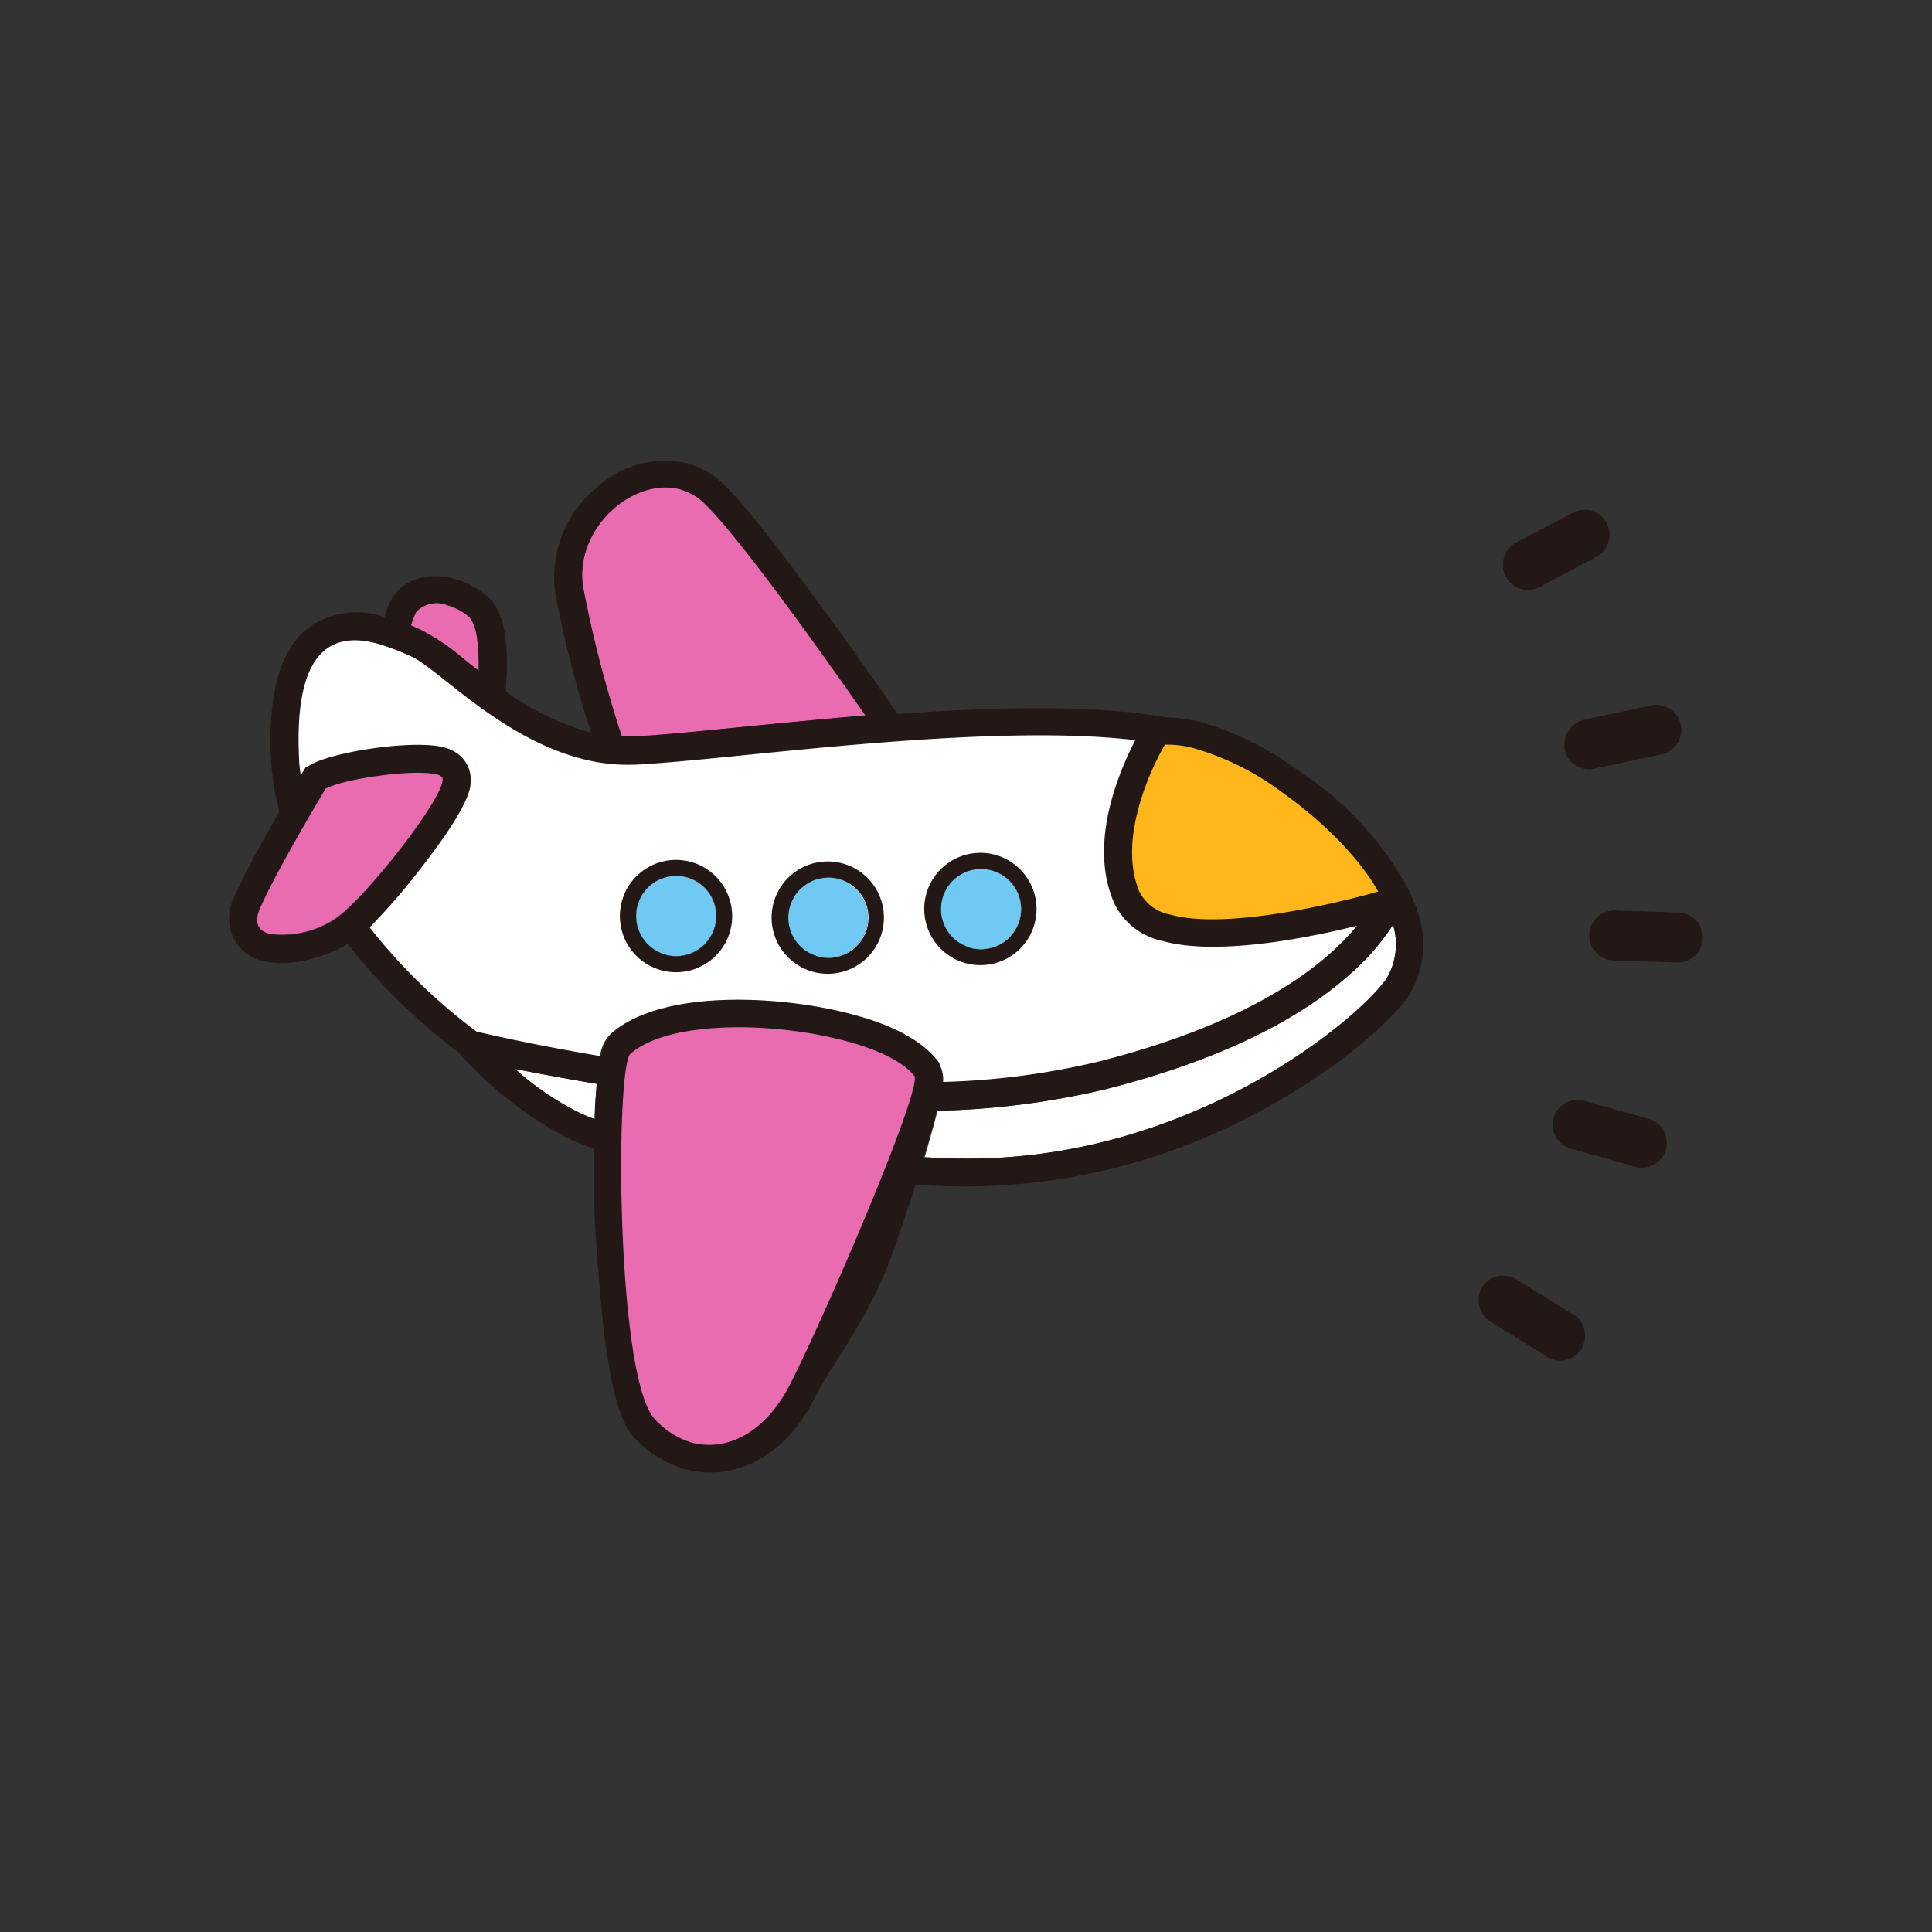 <svg id="圖層_1" data-name="圖層 1" xmlns="http://www.w3.org/2000/svg" viewBox="0 0 150 150"><rect x="0" y="0" width="150" height="150" fill="#333333" stroke="none"/><title>ms-17</title><path d="M123.39,72.57a1.93,1.93,0,0,0,1.87,2l4.94.16a1.94,1.94,0,1,0,.13-3.88l-4.94-.16A1.94,1.94,0,0,0,123.39,72.57Z" style="fill:#231815"/><path d="M115.1,99.9a1.89,1.89,0,0,0-.29,1,1.94,1.94,0,0,0,.91,1.71l4.2,2.61a1.94,1.94,0,1,0,2-3.29l-4.2-2.61A1.93,1.93,0,0,0,115.1,99.9Z" style="fill:#231815"/><path d="M120.62,86.8a1.53,1.53,0,0,0-.07.47A1.92,1.92,0,0,0,122,89.19l5.15,1.45a1.94,1.94,0,0,0,1-3.73L123,85.46A1.94,1.94,0,0,0,120.62,86.8Z" style="fill:#231815"/><path d="M117.69,42.13a1.94,1.94,0,0,0-1,1.65,1.9,1.9,0,0,0,.23,1,1.93,1.93,0,0,0,2.62.8l4.36-2.33a1.94,1.94,0,1,0-1.83-3.42Z" style="fill:#231815"/><path d="M123,55.88a1.94,1.94,0,0,0-1.53,1.83,1.5,1.5,0,0,0,0,.47,1.94,1.94,0,0,0,2.3,1.5l5.23-1.11a1.94,1.94,0,0,0-.81-3.8Z" style="fill:#231815"/><path d="M32.86,49a17.54,17.54,0,0,1,3.26,2.25l1.05.82c0-1.81-.11-3.67-.82-4.25A4.38,4.38,0,0,0,34.76,47a2.17,2.17,0,0,0-2.47.54,5.7,5.7,0,0,0-.38,1l.75.34Z" style="fill:#e96bb0"/><path d="M49.22,57.19c2-.09,5-.39,8.46-.74,3-.29,6.2-.61,9.52-.89-3.3-4.73-9.81-13.89-12.52-16.48A4.45,4.45,0,0,0,52.85,38c-3.68-1.05-8.3,3-7.6,7.61a92.18,92.18,0,0,0,3,11.57C48.6,57.21,48.91,57.21,49.22,57.19Z" style="fill:#e96bb0"/><path d="M104.79,75.62c-4.26,3.81-10.6,6.8-18.84,8.91a62.49,62.49,0,0,1-13.16,1.71c-.23.91-.56,2.08-1,3.61l1.62.07c18.47.76,31.91-10.66,34.1-13.68a5.21,5.21,0,0,0,.64-4.44A18,18,0,0,1,104.79,75.62Z" style="fill:#fff"/><path d="M46.17,86.89h0c0-1.1.1-2,.16-2.74C43.77,83.72,41.59,83.3,40,83a22.29,22.29,0,0,0,5,3.4C45.31,86.55,45.73,86.73,46.17,86.89Z" style="fill:#fff"/><path d="M110,70.6l.06,0-.24-.48a10,10,0,0,0-1-2,1.46,1.46,0,0,0-.09-.16l0,0h0a25.52,25.52,0,0,0-7.89-8.1l-.09-.06a23.57,23.57,0,0,0-7.11-3.62,11.2,11.2,0,0,0-3.06-.48c-5.6-1-13.32-.82-20.88-.27-3-4.32-10.45-14.91-13.54-17.85a6.58,6.58,0,0,0-2.73-1.59,7.83,7.83,0,0,0-7.26,2A9,9,0,0,0,43.1,46a85.79,85.79,0,0,0,2.79,10.88l-.51-.13a21.56,21.56,0,0,1-6.1-3.06c0-.36,0-.74.06-1.12.12-3.44-.36-5.34-1.61-6.37a6.66,6.66,0,0,0-2.37-1.24c-2.08-.6-4,0-4.93,1.5a6.75,6.75,0,0,0-.57,1.45,6.41,6.41,0,0,0-5.94.85c-2.15,1.69-3.1,5-2.89,10A19.86,19.86,0,0,0,21.69,63c-1.2,2.1-2.72,4.84-3.49,6.59a3.74,3.74,0,0,0-.1,3.2,3.43,3.43,0,0,0,2.22,1.79c2,.58,4.92-.22,6.68-1.29a45.68,45.68,0,0,0,8.56,8.38A30.22,30.22,0,0,0,44,88.33c.68.32,1.39.6,2.12.86a81.11,81.11,0,0,0,.36,9.75c.75,10.56,2.21,12.09,2.83,12.75a8.6,8.6,0,0,0,3.8,2.35c3.1.88,7.4-.12,10.19-5.57,1.57-3.08,4.31-6.25,6.18-11.67.63-1.84,1.16-3.43,1.61-4.8l2.21.09a48,48,0,0,0,24.26-5.67c6.23-3.28,10.41-7.13,11.69-8.91A7.59,7.59,0,0,0,110,70.6Zm-2.57,5.64c-2.19,3-15.63,14.44-34.1,13.68l-1.62-.07c.48-1.53.81-2.7,1-3.61A62.49,62.49,0,0,0,86,84.53c8.24-2.11,14.58-5.1,18.84-8.91a18,18,0,0,0,3.32-3.82A5.21,5.21,0,0,1,107.47,76.24ZM49,81.81c3.09-2.65,11.42-2.49,17.05-.89,2.31.67,4.17,1.57,5,2.63.47,1.25-7,18.55-9.7,23.93-2,3.88-5,5.22-7.65,4.47a6.31,6.31,0,0,1-2.82-1.77C47.85,107,47.79,82.88,49,81.81ZM20.92,72.53c-.83-.24-1.24-.86-.72-2,1.31-3,5.08-9.27,5.08-9.27,1.56-.81,7-1.55,8.65-1.09a.86.86,0,0,1,.36.17c.87.78-6,9.63-8.35,11.11A7.47,7.47,0,0,1,20.92,72.53Zm11.37-25A2.17,2.17,0,0,1,34.76,47a4.38,4.38,0,0,1,1.59.84c.71.58.86,2.44.82,4.25l-1.05-.82A17.54,17.54,0,0,0,32.86,49l-.2-.09-.75-.34A5.7,5.7,0,0,1,32.29,47.56ZM29.37,50A20.21,20.21,0,0,1,32,51c2.09.95,6.75,6.07,12.82,7.79a14.19,14.19,0,0,0,4.54.56c7.28-.34,27-3.31,38.81-1.9a24.76,24.76,0,0,0-1.52,3.58c-1.16,3.52-1.21,6.56-.15,9a5.34,5.34,0,0,0,3.75,3c4.24,1.21,11.43-.25,15.13-1.17-2.33,2.86-7.76,7.4-19.94,10.51A58.82,58.82,0,0,1,73.22,84a2.4,2.4,0,0,0-.14-1.25L73,82.46l-.21-.27c-1.1-1.39-3.16-2.52-6.13-3.36-5.46-1.56-15-2.17-19.06,1.33h0l0,0a2.83,2.83,0,0,0-.91,1.8c-5.77-1-9.59-1.9-9.59-1.9A43.73,43.73,0,0,1,28.7,72a49.35,49.35,0,0,0,3.93-4.48c3.75-4.8,3.87-6.24,3.91-6.71a2.51,2.51,0,0,0-.8-2.08A3.12,3.12,0,0,0,34.53,58h0c-2.24-.63-8.29.23-10.26,1.25l-.54.29-.32.52-.06.11c-.07-.52-.12-1.05-.14-1.58C22.84,49.62,26.44,49.17,29.37,50ZM52.85,38a4.45,4.45,0,0,1,1.83,1.06c2.71,2.59,9.22,11.75,12.52,16.48-3.32.28-6.56.6-9.52.89-3.48.35-6.48.65-8.46.74-.31,0-.62,0-.94,0a92.18,92.18,0,0,1-3-11.57C44.55,41.05,49.17,37,52.85,38ZM93.06,58.21a21.2,21.2,0,0,1,6.45,3.29c5.65,4,7.48,7.72,7.48,7.72s-11,3.23-16.17,1.77a3.37,3.37,0,0,1-2.35-1.74c-2-4.79,2-11.43,2-11.43A7.62,7.62,0,0,1,93.06,58.21ZM46.33,84.15c-.06.75-.12,1.64-.16,2.74h0c-.44-.16-.86-.34-1.26-.53A22.29,22.29,0,0,1,40,83C41.59,83.3,43.77,83.72,46.33,84.15Z" style="fill:#231815"/><path d="M23.21,58.63c0,.53.07,1.06.14,1.58l.06-.11.32-.52.54-.29c2-1,8-1.88,10.26-1.25h0a3.12,3.12,0,0,1,1.21.64,2.51,2.51,0,0,1,.8,2.08c0,.47-.16,1.91-3.91,6.71A49.35,49.35,0,0,1,28.7,72,43.73,43.73,0,0,0,37,80.09s3.82.93,9.59,1.9a2.83,2.83,0,0,1,.91-1.8l0,0h0c4.08-3.5,13.6-2.89,19.06-1.33,3,.84,5,2,6.13,3.36l.21.27.12.32A2.4,2.4,0,0,1,73.22,84a58.82,58.82,0,0,0,12.19-1.61c12.18-3.11,17.61-7.65,19.94-10.51-3.7.92-10.89,2.38-15.13,1.17a5.34,5.34,0,0,1-3.75-3c-1.06-2.49-1-5.53.15-9a24.76,24.76,0,0,1,1.52-3.58c-11.8-1.41-31.53,1.56-38.81,1.9a14.19,14.19,0,0,1-4.54-.56C38.72,57.09,34.06,52,32,51a20.21,20.21,0,0,0-2.6-1C26.44,49.17,22.84,49.62,23.21,58.63ZM77,67.58a3.11,3.11,0,1,1-3.85,2.14A3.12,3.12,0,0,1,77,67.58ZM55.48,72a3.11,3.11,0,1,1-2.14-3.85A3.12,3.12,0,0,1,55.48,72Zm7.93,2.26a3.11,3.11,0,1,1,3.85-2.14A3.12,3.12,0,0,1,63.41,74.24Z" style="fill:#fff"/><path d="M61.34,107.48C64.09,102.1,71.51,84.8,71,83.55c-.84-1.06-2.7-2-5-2.63-5.63-1.6-14-1.76-17.05.89-1.19,1.07-1.13,25.2,1.89,28.37A6.31,6.31,0,0,0,53.69,112C56.34,112.7,59.35,111.36,61.34,107.48Z" style="fill:#e96bb0"/><path d="M34.29,60.31a.86.86,0,0,0-.36-.17c-1.62-.46-7.09.28-8.65,1.09,0,0-3.77,6.28-5.08,9.27-.52,1.17-.11,1.79.72,2a7.47,7.47,0,0,0,5-1.11C28.27,69.94,35.16,61.09,34.29,60.31Z" style="fill:#e96bb0"/><path d="M53.34,68.13A3.11,3.11,0,1,0,55.48,72,3.12,3.12,0,0,0,53.34,68.13Z" style="fill:#6fc9f3"/><path d="M53.68,66.93a4.36,4.36,0,1,0,3,5.39A4.37,4.37,0,0,0,53.68,66.93Zm-2,7.19A3.11,3.11,0,1,1,55.48,72,3.12,3.12,0,0,1,51.63,74.12Z" style="fill:#231815"/><path d="M65.12,68.25a3.11,3.11,0,1,0,2.14,3.85A3.12,3.12,0,0,0,65.12,68.25Z" style="fill:#6fc9f3"/><path d="M65.46,67.05a4.36,4.36,0,1,0,3,5.39A4.36,4.36,0,0,0,65.46,67.05Zm-2,7.19a3.11,3.11,0,1,1,3.85-2.14A3.12,3.12,0,0,1,63.41,74.24Z" style="fill:#231815"/><path d="M77,67.58a3.11,3.11,0,1,0,2.14,3.85A3.11,3.11,0,0,0,77,67.58Z" style="fill:#6fc9f3"/><path d="M77.31,66.38a4.36,4.36,0,1,0,3,5.39A4.37,4.37,0,0,0,77.31,66.38Zm-2,7.19a3.11,3.11,0,1,1,3.85-2.14A3.12,3.12,0,0,1,75.26,73.57Z" style="fill:#231815"/><path d="M88.47,69.25A3.37,3.37,0,0,0,90.82,71C95.94,72.45,107,69.22,107,69.22s-1.83-3.69-7.48-7.72a21.2,21.2,0,0,0-6.45-3.29,7.62,7.62,0,0,0-2.63-.39S86.44,64.46,88.47,69.25Z" style="fill:#ffb71b"/></svg>